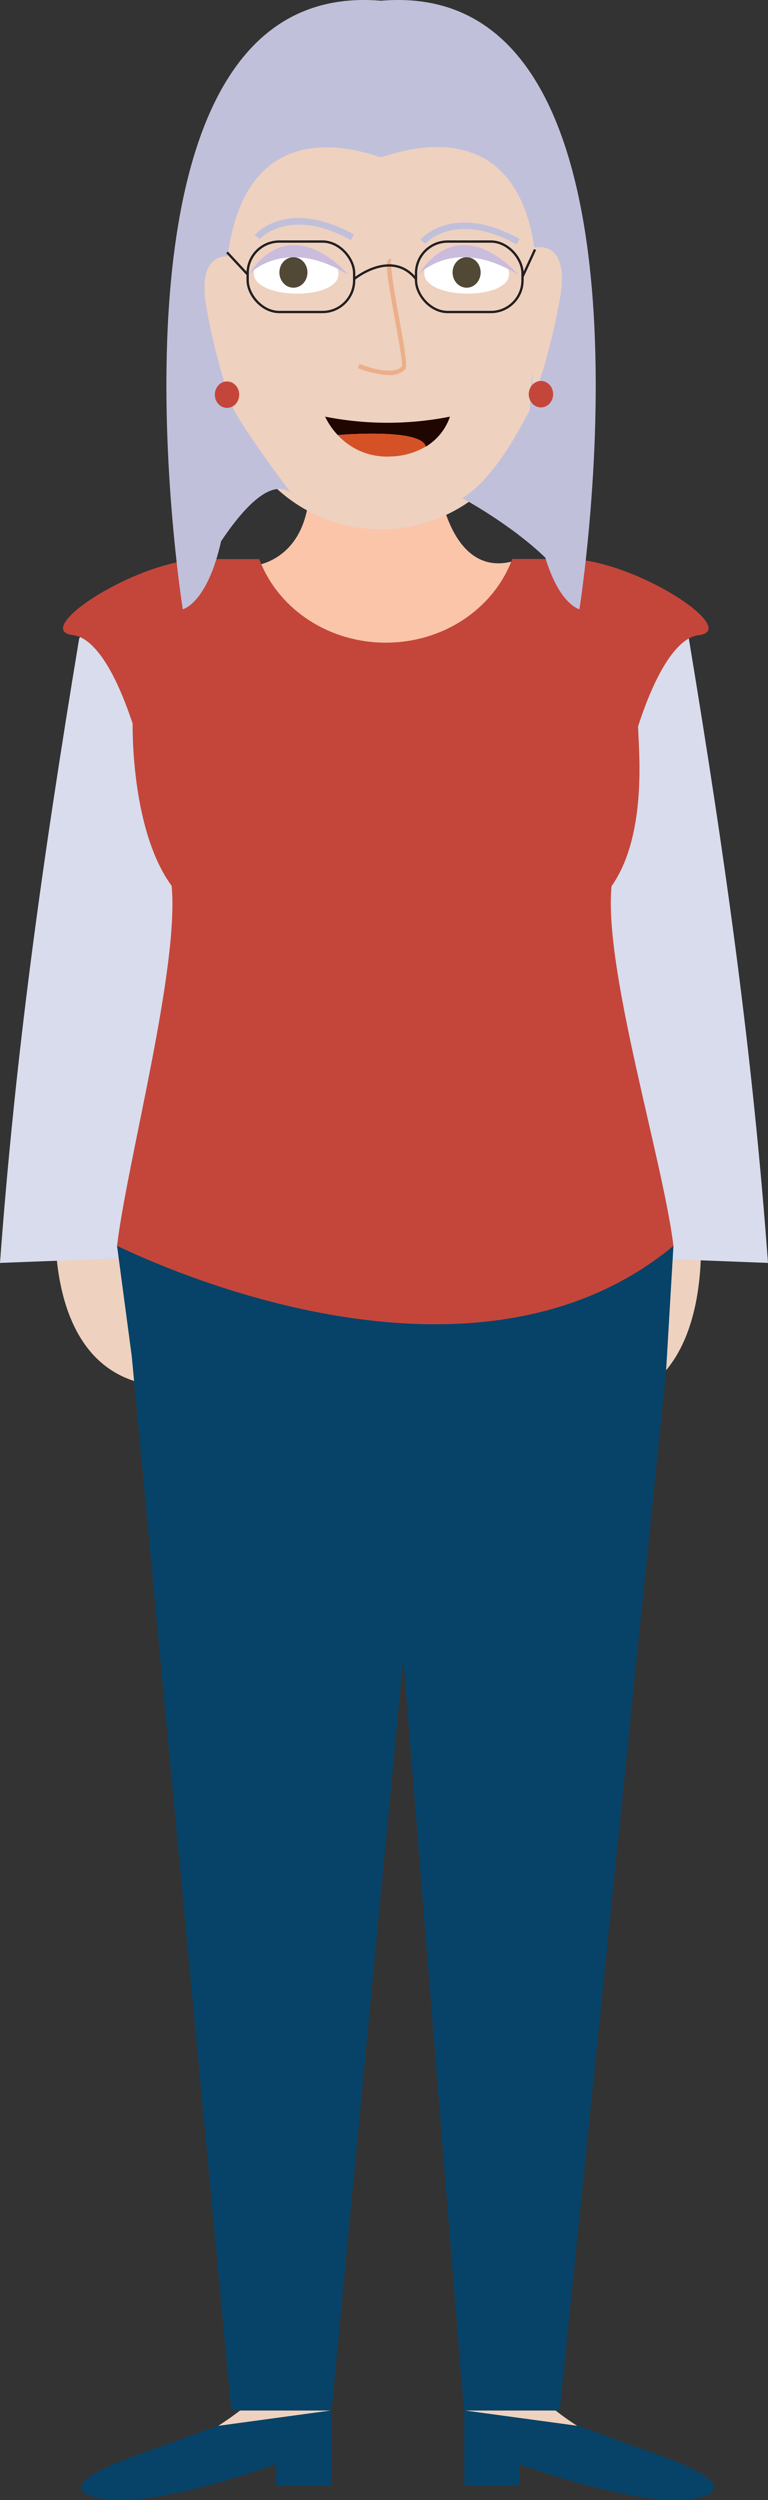 <svg xmlns="http://www.w3.org/2000/svg" viewBox="0 0 208.42 678.04"><rect x="0" y="0" width="208.42" height="678.04" fill="#333333" stroke="none"/><defs><style>.cls-1{fill:#eed1bf;}.cls-2{fill:#fbc5aa;}.cls-3{fill:#d8dcec;}.cls-4{fill:#074368;}.cls-14,.cls-5{fill:none;stroke-miterlimit:10;}.cls-5{stroke:#c1c0db;stroke-width:1.01px;}.cls-6{fill:#c4463a;}.cls-7{fill:#fff;}.cls-8{fill:#514835;}.cls-9{fill:#cabcdc;}.cls-10{fill:#ebaf89;}.cls-11{fill:#c1c0db;}.cls-12{fill:#200600;}.cls-13{fill:#d55227;}.cls-14{stroke:#231f20;stroke-width:0.63px;}</style></defs><g id="Layer_2" data-name="Layer 2"><g id="Avatar"><path id="Koza" class="cls-1" d="M15.41,324.63S9.52,371,41.3,375.68V323.51Z"/><path id="Koza-2" data-name="Koza" class="cls-1" d="M189.81,329.81s5.89,46.38-25.9,51V328.68Z"/><path id="Vrat" class="cls-2" d="M138.76,152.34c-5.1,12.81-18.42,22-34.07,22-15.37,0-28.5-8.84-33.8-21.31,4-1.14,12.58-5.35,13.09-20.48h35.3S122.52,156.29,138.76,152.34Z"/><path class="cls-3" d="M0,342.52l51.93-2V201.09s-12-61-30.45-27.88C11.26,234.9,4.16,286.13,0,342.52Z"/><path class="cls-3" d="M208.42,342.52l-51.94-2V201.09s12-61,30.46-27.88C197.16,234.9,204.26,286.13,208.42,342.52Z"/><path id="Koza-3" data-name="Koza" class="cls-1" d="M89.92,653.75l-30.69,4.17c3.61-2.34,5.93-4.17,5.93-4.17Z"/><path id="Koza-4" data-name="Koza" class="cls-1" d="M156.64,657.92,126,653.75h24.77S153,655.58,156.64,657.92Z"/><path id="cevlje" class="cls-4" d="M89.92,653.75v20.39h-15v-5.82s-33.06,12.16-47.57,9.29c0,0-16.55-2.23,8.86-11.39,19-6.85,22.83-8.27,22.83-8.27l.17,0h0Z"/><path id="cevlje-2" data-name="cevlje" class="cls-4" d="M188.51,677.61c-14.5,2.87-47.57-9.29-47.57-9.29v5.82H126V653.75l30.69,4.17h0l.17,0s3.83,1.42,22.84,8.27C205.06,675.38,188.51,677.61,188.51,677.61Z"/><path class="cls-5" d="M43.14,311.48c.14-12.11,61.31,48.44,119,0"/><polygon id="Hlace" class="cls-4" points="182.76 337.87 180.76 371.87 151.87 653.75 125.89 653.75 109.44 449.98 89.97 653.75 62.79 653.75 35.76 367.87 31.76 337.87 182.76 337.87"/><path id="Majica" class="cls-6" d="M189.55,172.27c-4.83.58-10.78,7.47-16.38,24.68,0,5,2.85,29.09-7.21,43.4-2.17,22.51,14,74.46,16.8,97.55-56.74,47-147.23,1.63-151,0,2.74-22.76,16.93-75.42,14.82-97.64-11.22-15.34-10.58-44-10.58-44-5.54-16.71-11.39-23.45-16.16-24C8,170.89,37.32,151.64,55.41,151.64H70.35q.25.69.54,1.35c5.3,12.47,18.43,21.31,33.8,21.31,15.65,0,29-9.15,34.07-22,.1-.23.19-.47.28-.7H154C172.07,151.64,201.39,170.89,189.55,172.27Z"/><path id="Koza-5" data-name="Koza" class="cls-1" d="M99.31,14h8.2a37.7,37.7,0,0,1,37.7,37.7v50.06a41.8,41.8,0,0,1-41.8,41.8h0a41.8,41.8,0,0,1-41.8-41.8V51.67A37.7,37.7,0,0,1,99.31,14Z"/><path class="cls-7" d="M91.86,74.34c.09-8-22.94-8.36-23-.31C68.75,81.3,91.78,81.6,91.86,74.34Z"/><path class="cls-7" d="M138.14,74.34c.09-8-22.93-8.36-23-.31C115,81.3,138.06,81.6,138.14,74.34Z"/><ellipse class="cls-8" cx="79.63" cy="73.89" rx="3.81" ry="4.14"/><ellipse class="cls-8" cx="126.63" cy="73.89" rx="3.81" ry="4.14"/><path id="Oci" class="cls-9" d="M67.4,74.5s9.78-10.67,27.09,0C94.49,74.5,79.44,56.43,67.4,74.5Z"/><path id="Oci-2" data-name="Oci" class="cls-9" d="M113.51,74.5s9.78-10.67,27.09,0C140.6,74.5,125.55,56.43,113.51,74.5Z"/><g id="Nos"><path class="cls-10" d="M105.52,101.73a25.86,25.86,0,0,1-8.42-1.91l.46-1.11c2.44,1,9.25,3.13,11.48.7.32-.83-.91-7.55-1.9-13-2.1-11.49-2.61-15.2-1.7-16a.78.78,0,0,1,.77-.19l-.3,1.16a.37.37,0,0,0,.38-.14c-.53,1,.95,9.09,2,15,1.86,10.15,2.29,13.22,1.6,14A5.81,5.81,0,0,1,105.52,101.73Z"/></g><path id="Obrve" class="cls-11" d="M95.2,65.1c-16.86-9.24-24.66-.3-24.74-.21l-1.33-1.12c.35-.41,8.81-10.12,26.91-.2Z"/><path id="Obrve-2" data-name="Obrve" class="cls-11" d="M140.18,66.27c-16.86-9.24-24.66-.29-24.74-.2L114.11,65c.35-.42,8.81-10.12,26.91-.2Z"/><path class="cls-12" d="M122.11,113a15.23,15.23,0,0,1-6.56,8.14C114.31,116,91.75,118,91.67,118a19.14,19.14,0,0,1-3.44-5A87.28,87.28,0,0,0,122.11,113Z"/><path class="cls-13" d="M115.55,121.1h0a19.32,19.32,0,0,1-9.33,2.69A18.09,18.09,0,0,1,91.67,118C91.75,118,114.31,116,115.55,121.1Z"/><polygon class="cls-12" points="91.67 117.97 91.67 117.97 91.67 117.97 91.67 117.97"/><path id="Lasje3" class="cls-11" d="M157.24,165.24s-5.39-1.23-9.25-14c-9.45-9.12-22.52-16.13-22.52-16.13,8.06-5,14.52-16.65,18.33-24,.14-6,1-12.52,1.59-19.91,5.8-68.52-40.06-48.71-42-48.56h0c-1.77-.1-46.8-19.69-41.94,48.56.52,7.36,1.79,13.9,1.94,19.86,5.21,9.14,15.5,22.5,15.5,22.5C73.36,129.75,66,137.84,60,146.79c-3.82,17-10.4,18.45-10.4,18.45S22.22-6.67,103.41.2C184.59-6.67,157.24,165.24,157.24,165.24Z"/><path id="Koza-6" data-name="Koza" class="cls-1" d="M144.5,67.25s10.48-3.18,7.43,13.86-7.43,27.6-7.43,27.6Z"/><path id="Koza-7" data-name="Koza" class="cls-1" d="M63.49,69.73S53,66.54,56.06,83.59s7.43,27.6,7.43,27.6Z"/><ellipse id="Uhani" class="cls-6" cx="61.61" cy="107.04" rx="3.31" ry="3.59"/><ellipse id="Uhani-2" data-name="Uhani" class="cls-6" cx="146.8" cy="106.91" rx="3.31" ry="3.59"/><g id="ocala"><rect class="cls-14" x="112.9" y="65.51" width="28.9" height="19.11" rx="8.59"/><rect class="cls-14" x="67.21" y="65.51" width="28.9" height="19.11" rx="8.59"/><path class="cls-14" d="M96.11,75.67s10.09-8.28,16.79,0"/><line class="cls-14" x1="61.61" y1="68.43" x2="67.21" y2="74.46"/><line class="cls-14" x1="145.2" y1="67.67" x2="141.8" y2="75.06"/></g></g></g></svg>